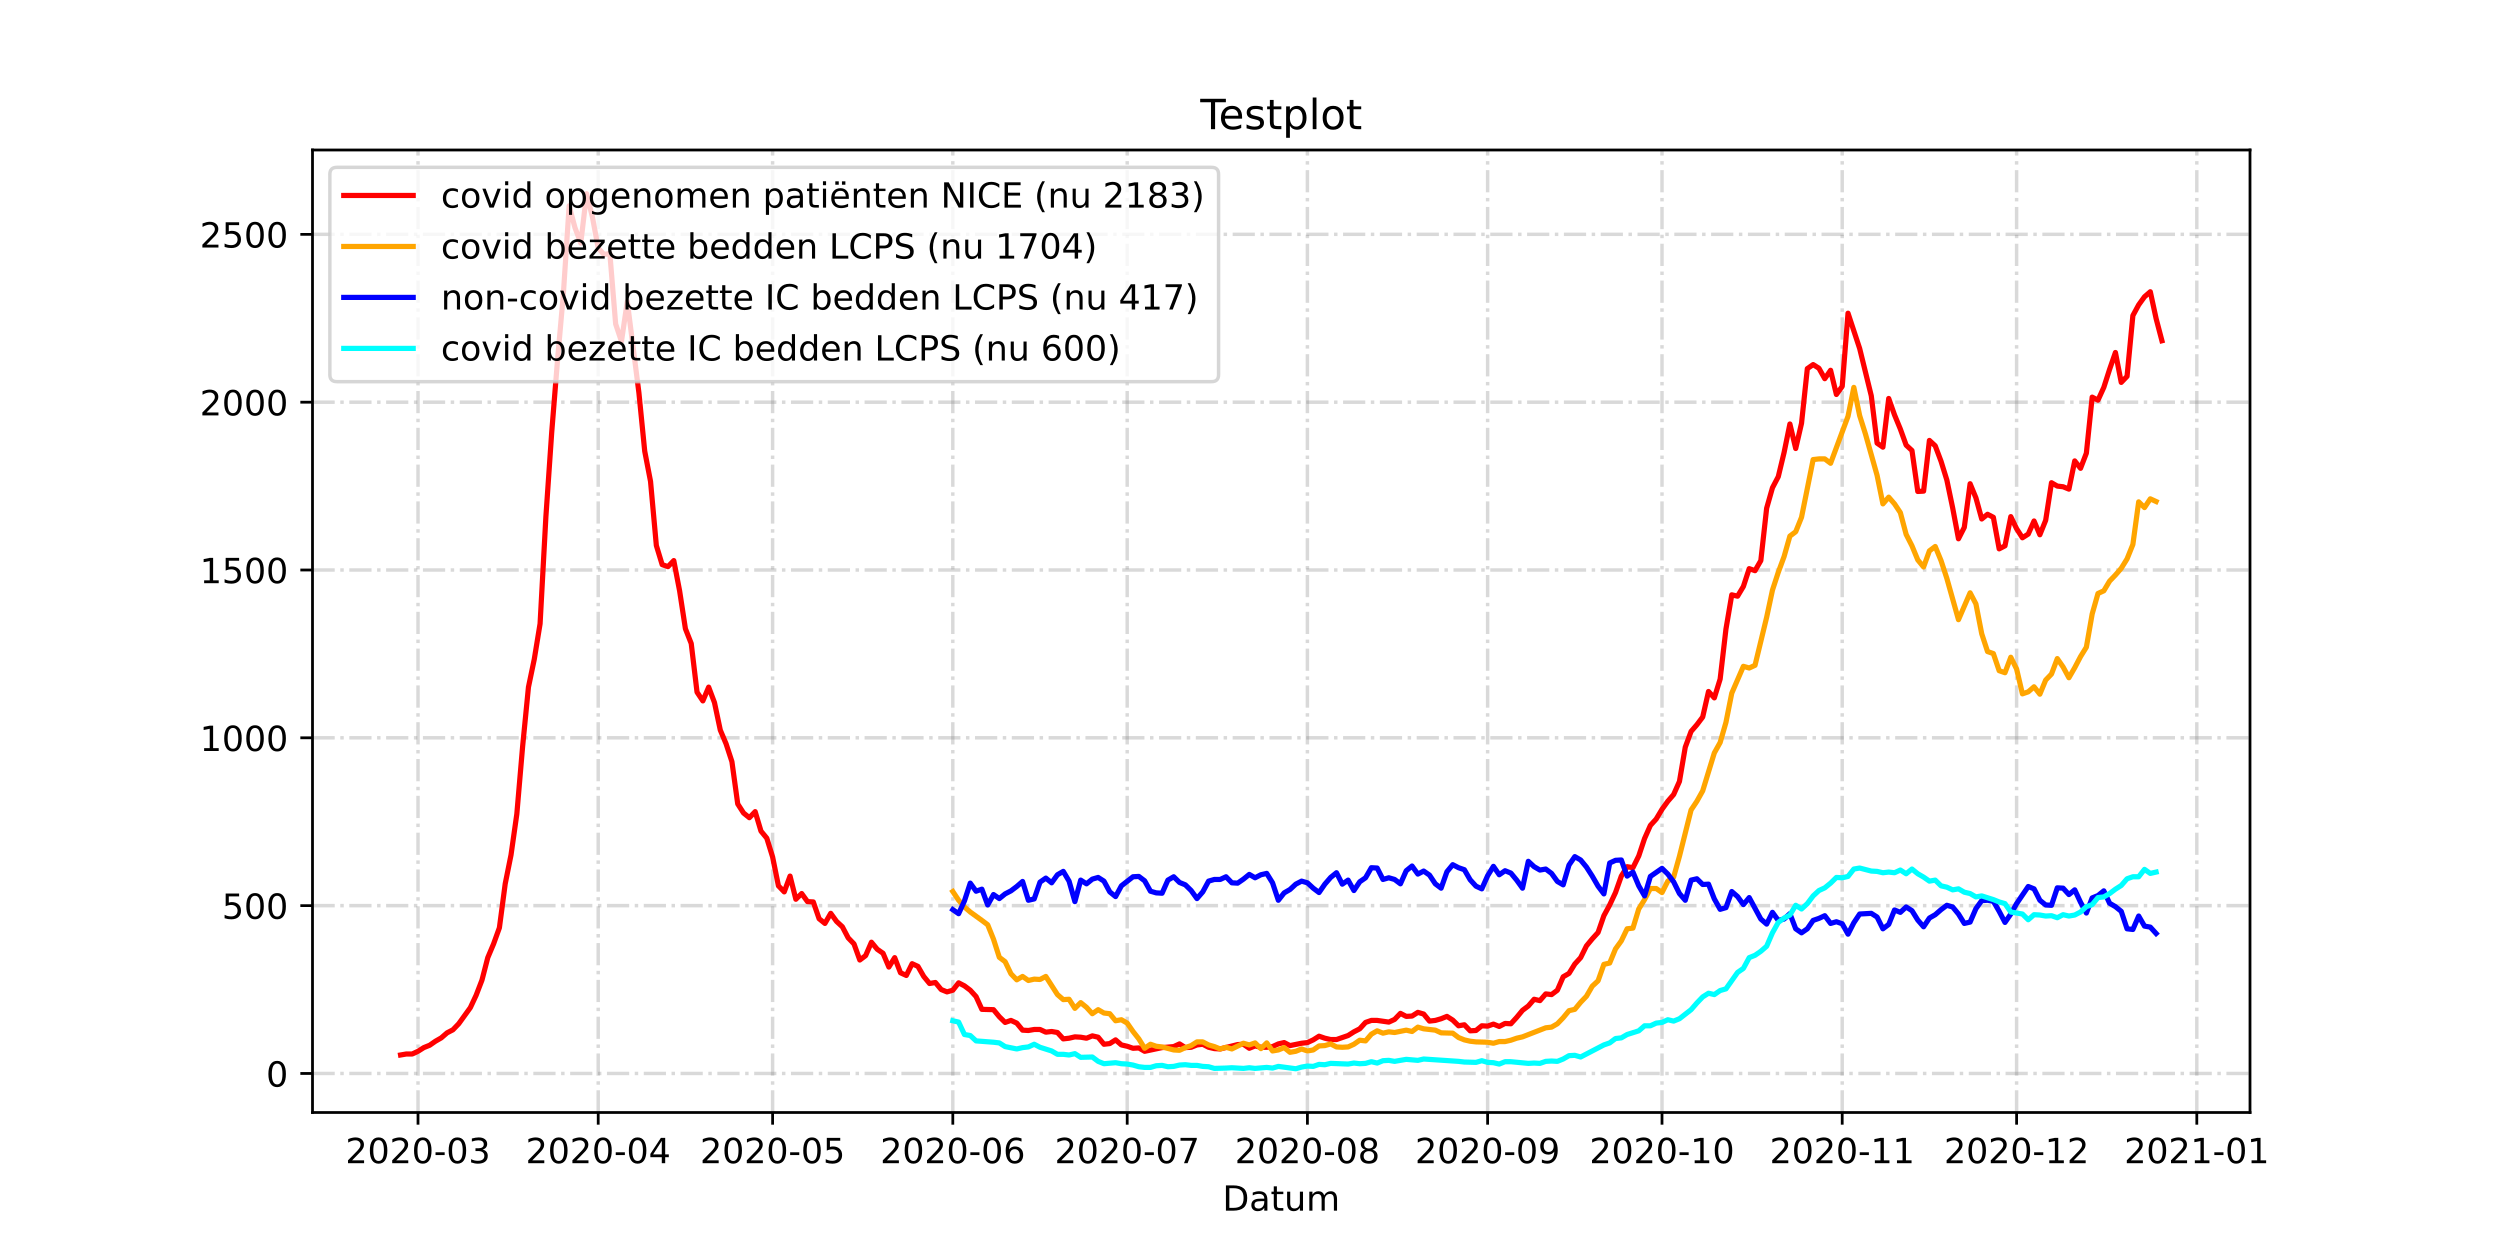 <?xml version="1.0" encoding="utf-8" standalone="no"?>
<!DOCTYPE svg PUBLIC "-//W3C//DTD SVG 1.1//EN"
  "http://www.w3.org/Graphics/SVG/1.1/DTD/svg11.dtd">
<!-- Created with matplotlib (https://matplotlib.org/) -->
<svg height="360pt" version="1.1" viewBox="0 0 720 360" width="720pt" xmlns="http://www.w3.org/2000/svg" xmlns:xlink="http://www.w3.org/1999/xlink">
 <defs>
  <style type="text/css">*{stroke-linecap:butt;stroke-linejoin:round;}</style>
 </defs>
 <g id="figure_1">
  <g id="patch_1">
   <path d="M 0 360 
L 720 360 
L 720 0 
L 0 0 
z
" style="fill:#ffffff;"/>
  </g>
  <g id="axes_1">
   <g id="patch_2">
    <path d="M 90 320.4 
L 648 320.4 
L 648 43.2 
L 90 43.2 
z
" style="fill:#ffffff;"/>
   </g>
   <g id="matplotlib.axis_1">
    <g id="xtick_1">
     <g id="line2d_1">
      <path clip-path="url(#pa0a5c773bd)" d="M 120.386 320.4 
L 120.386 43.2 
" style="fill:none;stroke:#808080;stroke-dasharray:6.4,1.6,1,1.6;stroke-dashoffset:0;stroke-opacity:0.3;"/>
     </g>
     <g id="line2d_2">
      <defs>
       <path d="M 0 0 
L 0 3.5 
" id="m9049f61e51" style="stroke:#000000;stroke-width:0.8;"/>
      </defs>
      <g>
       <use style="stroke:#000000;stroke-width:0.8;" x="120.386" xlink:href="#m9049f61e51" y="320.4"/>
      </g>
     </g>
     <g id="text_1">
      <!-- 2020-03 -->
      <g transform="translate(99.495 334.998)scale(0.1 -0.1)">
       <defs>
        <path d="M 19.188 8.297 
L 53.609 8.297 
L 53.609 0 
L 7.328 0 
L 7.328 8.297 
Q 12.938 14.109 22.625 23.891 
Q 32.328 33.688 34.812 36.531 
Q 39.547 41.844 41.422 45.531 
Q 43.312 49.219 43.312 52.781 
Q 43.312 58.594 39.234 62.25 
Q 35.156 65.922 28.609 65.922 
Q 23.969 65.922 18.812 64.312 
Q 13.672 62.703 7.812 59.422 
L 7.812 69.391 
Q 13.766 71.781 18.938 73 
Q 24.125 74.219 28.422 74.219 
Q 39.75 74.219 46.484 68.547 
Q 53.219 62.891 53.219 53.422 
Q 53.219 48.922 51.531 44.891 
Q 49.859 40.875 45.406 35.406 
Q 44.188 33.984 37.641 27.219 
Q 31.109 20.453 19.188 8.297 
z
" id="DejaVuSans-50"/>
        <path d="M 31.781 66.406 
Q 24.172 66.406 20.328 58.906 
Q 16.5 51.422 16.5 36.375 
Q 16.5 21.391 20.328 13.891 
Q 24.172 6.391 31.781 6.391 
Q 39.453 6.391 43.281 13.891 
Q 47.125 21.391 47.125 36.375 
Q 47.125 51.422 43.281 58.906 
Q 39.453 66.406 31.781 66.406 
z
M 31.781 74.219 
Q 44.047 74.219 50.516 64.516 
Q 56.984 54.828 56.984 36.375 
Q 56.984 17.969 50.516 8.266 
Q 44.047 -1.422 31.781 -1.422 
Q 19.531 -1.422 13.062 8.266 
Q 6.594 17.969 6.594 36.375 
Q 6.594 54.828 13.062 64.516 
Q 19.531 74.219 31.781 74.219 
z
" id="DejaVuSans-48"/>
        <path d="M 4.891 31.391 
L 31.203 31.391 
L 31.203 23.391 
L 4.891 23.391 
z
" id="DejaVuSans-45"/>
        <path d="M 40.578 39.312 
Q 47.656 37.797 51.625 33 
Q 55.609 28.219 55.609 21.188 
Q 55.609 10.406 48.188 4.484 
Q 40.766 -1.422 27.094 -1.422 
Q 22.516 -1.422 17.656 -0.516 
Q 12.797 0.391 7.625 2.203 
L 7.625 11.719 
Q 11.719 9.328 16.594 8.109 
Q 21.484 6.891 26.812 6.891 
Q 36.078 6.891 40.938 10.547 
Q 45.797 14.203 45.797 21.188 
Q 45.797 27.641 41.281 31.266 
Q 36.766 34.906 28.719 34.906 
L 20.219 34.906 
L 20.219 43.016 
L 29.109 43.016 
Q 36.375 43.016 40.234 45.922 
Q 44.094 48.828 44.094 54.297 
Q 44.094 59.906 40.109 62.906 
Q 36.141 65.922 28.719 65.922 
Q 24.656 65.922 20.016 65.031 
Q 15.375 64.156 9.812 62.312 
L 9.812 71.094 
Q 15.438 72.656 20.344 73.438 
Q 25.25 74.219 29.594 74.219 
Q 40.828 74.219 47.359 69.109 
Q 53.906 64.016 53.906 55.328 
Q 53.906 49.266 50.438 45.094 
Q 46.969 40.922 40.578 39.312 
z
" id="DejaVuSans-51"/>
       </defs>
       <use xlink:href="#DejaVuSans-50"/>
       <use x="63.623" xlink:href="#DejaVuSans-48"/>
       <use x="127.246" xlink:href="#DejaVuSans-50"/>
       <use x="190.869" xlink:href="#DejaVuSans-48"/>
       <use x="254.492" xlink:href="#DejaVuSans-45"/>
       <use x="290.576" xlink:href="#DejaVuSans-48"/>
       <use x="354.199" xlink:href="#DejaVuSans-51"/>
      </g>
     </g>
    </g>
    <g id="xtick_2">
     <g id="line2d_3">
      <path clip-path="url(#pa0a5c773bd)" d="M 172.285 320.4 
L 172.285 43.2 
" style="fill:none;stroke:#808080;stroke-dasharray:6.4,1.6,1,1.6;stroke-dashoffset:0;stroke-opacity:0.3;"/>
     </g>
     <g id="line2d_4">
      <g>
       <use style="stroke:#000000;stroke-width:0.8;" x="172.285" xlink:href="#m9049f61e51" y="320.4"/>
      </g>
     </g>
     <g id="text_2">
      <!-- 2020-04 -->
      <g transform="translate(151.394 334.998)scale(0.1 -0.1)">
       <defs>
        <path d="M 37.797 64.312 
L 12.891 25.391 
L 37.797 25.391 
z
M 35.203 72.906 
L 47.609 72.906 
L 47.609 25.391 
L 58.016 25.391 
L 58.016 17.188 
L 47.609 17.188 
L 47.609 0 
L 37.797 0 
L 37.797 17.188 
L 4.891 17.188 
L 4.891 26.703 
z
" id="DejaVuSans-52"/>
       </defs>
       <use xlink:href="#DejaVuSans-50"/>
       <use x="63.623" xlink:href="#DejaVuSans-48"/>
       <use x="127.246" xlink:href="#DejaVuSans-50"/>
       <use x="190.869" xlink:href="#DejaVuSans-48"/>
       <use x="254.492" xlink:href="#DejaVuSans-45"/>
       <use x="290.576" xlink:href="#DejaVuSans-48"/>
       <use x="354.199" xlink:href="#DejaVuSans-52"/>
      </g>
     </g>
    </g>
    <g id="xtick_3">
     <g id="line2d_5">
      <path clip-path="url(#pa0a5c773bd)" d="M 222.51 320.4 
L 222.51 43.2 
" style="fill:none;stroke:#808080;stroke-dasharray:6.4,1.6,1,1.6;stroke-dashoffset:0;stroke-opacity:0.3;"/>
     </g>
     <g id="line2d_6">
      <g>
       <use style="stroke:#000000;stroke-width:0.8;" x="222.51" xlink:href="#m9049f61e51" y="320.4"/>
      </g>
     </g>
     <g id="text_3">
      <!-- 2020-05 -->
      <g transform="translate(201.619 334.998)scale(0.1 -0.1)">
       <defs>
        <path d="M 10.797 72.906 
L 49.516 72.906 
L 49.516 64.594 
L 19.828 64.594 
L 19.828 46.734 
Q 21.969 47.469 24.109 47.828 
Q 26.266 48.188 28.422 48.188 
Q 40.625 48.188 47.75 41.5 
Q 54.891 34.812 54.891 23.391 
Q 54.891 11.625 47.562 5.094 
Q 40.234 -1.422 26.906 -1.422 
Q 22.312 -1.422 17.547 -0.641 
Q 12.797 0.141 7.719 1.703 
L 7.719 11.625 
Q 12.109 9.234 16.797 8.062 
Q 21.484 6.891 26.703 6.891 
Q 35.156 6.891 40.078 11.328 
Q 45.016 15.766 45.016 23.391 
Q 45.016 31 40.078 35.438 
Q 35.156 39.891 26.703 39.891 
Q 22.75 39.891 18.812 39.016 
Q 14.891 38.141 10.797 36.281 
z
" id="DejaVuSans-53"/>
       </defs>
       <use xlink:href="#DejaVuSans-50"/>
       <use x="63.623" xlink:href="#DejaVuSans-48"/>
       <use x="127.246" xlink:href="#DejaVuSans-50"/>
       <use x="190.869" xlink:href="#DejaVuSans-48"/>
       <use x="254.492" xlink:href="#DejaVuSans-45"/>
       <use x="290.576" xlink:href="#DejaVuSans-48"/>
       <use x="354.199" xlink:href="#DejaVuSans-53"/>
      </g>
     </g>
    </g>
    <g id="xtick_4">
     <g id="line2d_7">
      <path clip-path="url(#pa0a5c773bd)" d="M 274.41 320.4 
L 274.41 43.2 
" style="fill:none;stroke:#808080;stroke-dasharray:6.4,1.6,1,1.6;stroke-dashoffset:0;stroke-opacity:0.3;"/>
     </g>
     <g id="line2d_8">
      <g>
       <use style="stroke:#000000;stroke-width:0.8;" x="274.41" xlink:href="#m9049f61e51" y="320.4"/>
      </g>
     </g>
     <g id="text_4">
      <!-- 2020-06 -->
      <g transform="translate(253.518 334.998)scale(0.1 -0.1)">
       <defs>
        <path d="M 33.016 40.375 
Q 26.375 40.375 22.484 35.828 
Q 18.609 31.297 18.609 23.391 
Q 18.609 15.531 22.484 10.953 
Q 26.375 6.391 33.016 6.391 
Q 39.656 6.391 43.531 10.953 
Q 47.406 15.531 47.406 23.391 
Q 47.406 31.297 43.531 35.828 
Q 39.656 40.375 33.016 40.375 
z
M 52.594 71.297 
L 52.594 62.312 
Q 48.875 64.062 45.094 64.984 
Q 41.312 65.922 37.594 65.922 
Q 27.828 65.922 22.672 59.328 
Q 17.531 52.734 16.797 39.406 
Q 19.672 43.656 24.016 45.922 
Q 28.375 48.188 33.594 48.188 
Q 44.578 48.188 50.953 41.516 
Q 57.328 34.859 57.328 23.391 
Q 57.328 12.156 50.688 5.359 
Q 44.047 -1.422 33.016 -1.422 
Q 20.359 -1.422 13.672 8.266 
Q 6.984 17.969 6.984 36.375 
Q 6.984 53.656 15.188 63.938 
Q 23.391 74.219 37.203 74.219 
Q 40.922 74.219 44.703 73.484 
Q 48.484 72.75 52.594 71.297 
z
" id="DejaVuSans-54"/>
       </defs>
       <use xlink:href="#DejaVuSans-50"/>
       <use x="63.623" xlink:href="#DejaVuSans-48"/>
       <use x="127.246" xlink:href="#DejaVuSans-50"/>
       <use x="190.869" xlink:href="#DejaVuSans-48"/>
       <use x="254.492" xlink:href="#DejaVuSans-45"/>
       <use x="290.576" xlink:href="#DejaVuSans-48"/>
       <use x="354.199" xlink:href="#DejaVuSans-54"/>
      </g>
     </g>
    </g>
    <g id="xtick_5">
     <g id="line2d_9">
      <path clip-path="url(#pa0a5c773bd)" d="M 324.635 320.4 
L 324.635 43.2 
" style="fill:none;stroke:#808080;stroke-dasharray:6.4,1.6,1,1.6;stroke-dashoffset:0;stroke-opacity:0.3;"/>
     </g>
     <g id="line2d_10">
      <g>
       <use style="stroke:#000000;stroke-width:0.8;" x="324.635" xlink:href="#m9049f61e51" y="320.4"/>
      </g>
     </g>
     <g id="text_5">
      <!-- 2020-07 -->
      <g transform="translate(303.743 334.998)scale(0.1 -0.1)">
       <defs>
        <path d="M 8.203 72.906 
L 55.078 72.906 
L 55.078 68.703 
L 28.609 0 
L 18.312 0 
L 43.219 64.594 
L 8.203 64.594 
z
" id="DejaVuSans-55"/>
       </defs>
       <use xlink:href="#DejaVuSans-50"/>
       <use x="63.623" xlink:href="#DejaVuSans-48"/>
       <use x="127.246" xlink:href="#DejaVuSans-50"/>
       <use x="190.869" xlink:href="#DejaVuSans-48"/>
       <use x="254.492" xlink:href="#DejaVuSans-45"/>
       <use x="290.576" xlink:href="#DejaVuSans-48"/>
       <use x="354.199" xlink:href="#DejaVuSans-55"/>
      </g>
     </g>
    </g>
    <g id="xtick_6">
     <g id="line2d_11">
      <path clip-path="url(#pa0a5c773bd)" d="M 376.534 320.4 
L 376.534 43.2 
" style="fill:none;stroke:#808080;stroke-dasharray:6.4,1.6,1,1.6;stroke-dashoffset:0;stroke-opacity:0.3;"/>
     </g>
     <g id="line2d_12">
      <g>
       <use style="stroke:#000000;stroke-width:0.8;" x="376.534" xlink:href="#m9049f61e51" y="320.4"/>
      </g>
     </g>
     <g id="text_6">
      <!-- 2020-08 -->
      <g transform="translate(355.642 334.998)scale(0.1 -0.1)">
       <defs>
        <path d="M 31.781 34.625 
Q 24.75 34.625 20.719 30.859 
Q 16.703 27.094 16.703 20.516 
Q 16.703 13.922 20.719 10.156 
Q 24.75 6.391 31.781 6.391 
Q 38.812 6.391 42.859 10.172 
Q 46.922 13.969 46.922 20.516 
Q 46.922 27.094 42.891 30.859 
Q 38.875 34.625 31.781 34.625 
z
M 21.922 38.812 
Q 15.578 40.375 12.031 44.719 
Q 8.5 49.078 8.5 55.328 
Q 8.5 64.062 14.719 69.141 
Q 20.953 74.219 31.781 74.219 
Q 42.672 74.219 48.875 69.141 
Q 55.078 64.062 55.078 55.328 
Q 55.078 49.078 51.531 44.719 
Q 48 40.375 41.703 38.812 
Q 48.828 37.156 52.797 32.312 
Q 56.781 27.484 56.781 20.516 
Q 56.781 9.906 50.312 4.234 
Q 43.844 -1.422 31.781 -1.422 
Q 19.734 -1.422 13.25 4.234 
Q 6.781 9.906 6.781 20.516 
Q 6.781 27.484 10.781 32.312 
Q 14.797 37.156 21.922 38.812 
z
M 18.312 54.391 
Q 18.312 48.734 21.844 45.562 
Q 25.391 42.391 31.781 42.391 
Q 38.141 42.391 41.719 45.562 
Q 45.312 48.734 45.312 54.391 
Q 45.312 60.062 41.719 63.234 
Q 38.141 66.406 31.781 66.406 
Q 25.391 66.406 21.844 63.234 
Q 18.312 60.062 18.312 54.391 
z
" id="DejaVuSans-56"/>
       </defs>
       <use xlink:href="#DejaVuSans-50"/>
       <use x="63.623" xlink:href="#DejaVuSans-48"/>
       <use x="127.246" xlink:href="#DejaVuSans-50"/>
       <use x="190.869" xlink:href="#DejaVuSans-48"/>
       <use x="254.492" xlink:href="#DejaVuSans-45"/>
       <use x="290.576" xlink:href="#DejaVuSans-48"/>
       <use x="354.199" xlink:href="#DejaVuSans-56"/>
      </g>
     </g>
    </g>
    <g id="xtick_7">
     <g id="line2d_13">
      <path clip-path="url(#pa0a5c773bd)" d="M 428.433 320.4 
L 428.433 43.2 
" style="fill:none;stroke:#808080;stroke-dasharray:6.4,1.6,1,1.6;stroke-dashoffset:0;stroke-opacity:0.3;"/>
     </g>
     <g id="line2d_14">
      <g>
       <use style="stroke:#000000;stroke-width:0.8;" x="428.433" xlink:href="#m9049f61e51" y="320.4"/>
      </g>
     </g>
     <g id="text_7">
      <!-- 2020-09 -->
      <g transform="translate(407.542 334.998)scale(0.1 -0.1)">
       <defs>
        <path d="M 10.984 1.516 
L 10.984 10.5 
Q 14.703 8.734 18.5 7.812 
Q 22.312 6.891 25.984 6.891 
Q 35.75 6.891 40.891 13.453 
Q 46.047 20.016 46.781 33.406 
Q 43.953 29.203 39.594 26.953 
Q 35.25 24.703 29.984 24.703 
Q 19.047 24.703 12.672 31.312 
Q 6.297 37.938 6.297 49.422 
Q 6.297 60.641 12.938 67.422 
Q 19.578 74.219 30.609 74.219 
Q 43.266 74.219 49.922 64.516 
Q 56.594 54.828 56.594 36.375 
Q 56.594 19.141 48.406 8.859 
Q 40.234 -1.422 26.422 -1.422 
Q 22.703 -1.422 18.891 -0.688 
Q 15.094 0.047 10.984 1.516 
z
M 30.609 32.422 
Q 37.25 32.422 41.125 36.953 
Q 45.016 41.5 45.016 49.422 
Q 45.016 57.281 41.125 61.844 
Q 37.25 66.406 30.609 66.406 
Q 23.969 66.406 20.094 61.844 
Q 16.219 57.281 16.219 49.422 
Q 16.219 41.5 20.094 36.953 
Q 23.969 32.422 30.609 32.422 
z
" id="DejaVuSans-57"/>
       </defs>
       <use xlink:href="#DejaVuSans-50"/>
       <use x="63.623" xlink:href="#DejaVuSans-48"/>
       <use x="127.246" xlink:href="#DejaVuSans-50"/>
       <use x="190.869" xlink:href="#DejaVuSans-48"/>
       <use x="254.492" xlink:href="#DejaVuSans-45"/>
       <use x="290.576" xlink:href="#DejaVuSans-48"/>
       <use x="354.199" xlink:href="#DejaVuSans-57"/>
      </g>
     </g>
    </g>
    <g id="xtick_8">
     <g id="line2d_15">
      <path clip-path="url(#pa0a5c773bd)" d="M 478.658 320.4 
L 478.658 43.2 
" style="fill:none;stroke:#808080;stroke-dasharray:6.4,1.6,1,1.6;stroke-dashoffset:0;stroke-opacity:0.3;"/>
     </g>
     <g id="line2d_16">
      <g>
       <use style="stroke:#000000;stroke-width:0.8;" x="478.658" xlink:href="#m9049f61e51" y="320.4"/>
      </g>
     </g>
     <g id="text_8">
      <!-- 2020-10 -->
      <g transform="translate(457.767 334.998)scale(0.1 -0.1)">
       <defs>
        <path d="M 12.406 8.297 
L 28.516 8.297 
L 28.516 63.922 
L 10.984 60.406 
L 10.984 69.391 
L 28.422 72.906 
L 38.281 72.906 
L 38.281 8.297 
L 54.391 8.297 
L 54.391 0 
L 12.406 0 
z
" id="DejaVuSans-49"/>
       </defs>
       <use xlink:href="#DejaVuSans-50"/>
       <use x="63.623" xlink:href="#DejaVuSans-48"/>
       <use x="127.246" xlink:href="#DejaVuSans-50"/>
       <use x="190.869" xlink:href="#DejaVuSans-48"/>
       <use x="254.492" xlink:href="#DejaVuSans-45"/>
       <use x="290.576" xlink:href="#DejaVuSans-49"/>
       <use x="354.199" xlink:href="#DejaVuSans-48"/>
      </g>
     </g>
    </g>
    <g id="xtick_9">
     <g id="line2d_17">
      <path clip-path="url(#pa0a5c773bd)" d="M 530.557 320.4 
L 530.557 43.2 
" style="fill:none;stroke:#808080;stroke-dasharray:6.4,1.6,1,1.6;stroke-dashoffset:0;stroke-opacity:0.3;"/>
     </g>
     <g id="line2d_18">
      <g>
       <use style="stroke:#000000;stroke-width:0.8;" x="530.557" xlink:href="#m9049f61e51" y="320.4"/>
      </g>
     </g>
     <g id="text_9">
      <!-- 2020-11 -->
      <g transform="translate(509.666 334.998)scale(0.1 -0.1)">
       <use xlink:href="#DejaVuSans-50"/>
       <use x="63.623" xlink:href="#DejaVuSans-48"/>
       <use x="127.246" xlink:href="#DejaVuSans-50"/>
       <use x="190.869" xlink:href="#DejaVuSans-48"/>
       <use x="254.492" xlink:href="#DejaVuSans-45"/>
       <use x="290.576" xlink:href="#DejaVuSans-49"/>
       <use x="354.199" xlink:href="#DejaVuSans-49"/>
      </g>
     </g>
    </g>
    <g id="xtick_10">
     <g id="line2d_19">
      <path clip-path="url(#pa0a5c773bd)" d="M 580.782 320.4 
L 580.782 43.2 
" style="fill:none;stroke:#808080;stroke-dasharray:6.4,1.6,1,1.6;stroke-dashoffset:0;stroke-opacity:0.3;"/>
     </g>
     <g id="line2d_20">
      <g>
       <use style="stroke:#000000;stroke-width:0.8;" x="580.782" xlink:href="#m9049f61e51" y="320.4"/>
      </g>
     </g>
     <g id="text_10">
      <!-- 2020-12 -->
      <g transform="translate(559.891 334.998)scale(0.1 -0.1)">
       <use xlink:href="#DejaVuSans-50"/>
       <use x="63.623" xlink:href="#DejaVuSans-48"/>
       <use x="127.246" xlink:href="#DejaVuSans-50"/>
       <use x="190.869" xlink:href="#DejaVuSans-48"/>
       <use x="254.492" xlink:href="#DejaVuSans-45"/>
       <use x="290.576" xlink:href="#DejaVuSans-49"/>
       <use x="354.199" xlink:href="#DejaVuSans-50"/>
      </g>
     </g>
    </g>
    <g id="xtick_11">
     <g id="line2d_21">
      <path clip-path="url(#pa0a5c773bd)" d="M 632.681 320.4 
L 632.681 43.2 
" style="fill:none;stroke:#808080;stroke-dasharray:6.4,1.6,1,1.6;stroke-dashoffset:0;stroke-opacity:0.3;"/>
     </g>
     <g id="line2d_22">
      <g>
       <use style="stroke:#000000;stroke-width:0.8;" x="632.681" xlink:href="#m9049f61e51" y="320.4"/>
      </g>
     </g>
     <g id="text_11">
      <!-- 2021-01 -->
      <g transform="translate(611.79 334.998)scale(0.1 -0.1)">
       <use xlink:href="#DejaVuSans-50"/>
       <use x="63.623" xlink:href="#DejaVuSans-48"/>
       <use x="127.246" xlink:href="#DejaVuSans-50"/>
       <use x="190.869" xlink:href="#DejaVuSans-49"/>
       <use x="254.492" xlink:href="#DejaVuSans-45"/>
       <use x="290.576" xlink:href="#DejaVuSans-48"/>
       <use x="354.199" xlink:href="#DejaVuSans-49"/>
      </g>
     </g>
    </g>
    <g id="text_12">
     <!-- Datum -->
     <g transform="translate(352.087 348.677)scale(0.1 -0.1)">
      <defs>
       <path d="M 19.672 64.797 
L 19.672 8.109 
L 31.594 8.109 
Q 46.688 8.109 53.688 14.938 
Q 60.688 21.781 60.688 36.531 
Q 60.688 51.172 53.688 57.984 
Q 46.688 64.797 31.594 64.797 
z
M 9.812 72.906 
L 30.078 72.906 
Q 51.266 72.906 61.172 64.094 
Q 71.094 55.281 71.094 36.531 
Q 71.094 17.672 61.125 8.828 
Q 51.172 0 30.078 0 
L 9.812 0 
z
" id="DejaVuSans-68"/>
       <path d="M 34.281 27.484 
Q 23.391 27.484 19.188 25 
Q 14.984 22.516 14.984 16.5 
Q 14.984 11.719 18.141 8.906 
Q 21.297 6.109 26.703 6.109 
Q 34.188 6.109 38.703 11.406 
Q 43.219 16.703 43.219 25.484 
L 43.219 27.484 
z
M 52.203 31.203 
L 52.203 0 
L 43.219 0 
L 43.219 8.297 
Q 40.141 3.328 35.547 0.953 
Q 30.953 -1.422 24.312 -1.422 
Q 15.922 -1.422 10.953 3.297 
Q 6 8.016 6 15.922 
Q 6 25.141 12.172 29.828 
Q 18.359 34.516 30.609 34.516 
L 43.219 34.516 
L 43.219 35.406 
Q 43.219 41.609 39.141 45 
Q 35.062 48.391 27.688 48.391 
Q 23 48.391 18.547 47.266 
Q 14.109 46.141 10.016 43.891 
L 10.016 52.203 
Q 14.938 54.109 19.578 55.047 
Q 24.219 56 28.609 56 
Q 40.484 56 46.344 49.844 
Q 52.203 43.703 52.203 31.203 
z
" id="DejaVuSans-97"/>
       <path d="M 18.312 70.219 
L 18.312 54.688 
L 36.812 54.688 
L 36.812 47.703 
L 18.312 47.703 
L 18.312 18.016 
Q 18.312 11.328 20.141 9.422 
Q 21.969 7.516 27.594 7.516 
L 36.812 7.516 
L 36.812 0 
L 27.594 0 
Q 17.188 0 13.234 3.875 
Q 9.281 7.766 9.281 18.016 
L 9.281 47.703 
L 2.688 47.703 
L 2.688 54.688 
L 9.281 54.688 
L 9.281 70.219 
z
" id="DejaVuSans-116"/>
       <path d="M 8.5 21.578 
L 8.5 54.688 
L 17.484 54.688 
L 17.484 21.922 
Q 17.484 14.156 20.5 10.266 
Q 23.531 6.391 29.594 6.391 
Q 36.859 6.391 41.078 11.031 
Q 45.312 15.672 45.312 23.688 
L 45.312 54.688 
L 54.297 54.688 
L 54.297 0 
L 45.312 0 
L 45.312 8.406 
Q 42.047 3.422 37.719 1 
Q 33.406 -1.422 27.688 -1.422 
Q 18.266 -1.422 13.375 4.438 
Q 8.5 10.297 8.5 21.578 
z
M 31.109 56 
z
" id="DejaVuSans-117"/>
       <path d="M 52 44.188 
Q 55.375 50.25 60.062 53.125 
Q 64.75 56 71.094 56 
Q 79.641 56 84.281 50.016 
Q 88.922 44.047 88.922 33.016 
L 88.922 0 
L 79.891 0 
L 79.891 32.719 
Q 79.891 40.578 77.094 44.375 
Q 74.312 48.188 68.609 48.188 
Q 61.625 48.188 57.562 43.547 
Q 53.516 38.922 53.516 30.906 
L 53.516 0 
L 44.484 0 
L 44.484 32.719 
Q 44.484 40.625 41.703 44.406 
Q 38.922 48.188 33.109 48.188 
Q 26.219 48.188 22.156 43.531 
Q 18.109 38.875 18.109 30.906 
L 18.109 0 
L 9.078 0 
L 9.078 54.688 
L 18.109 54.688 
L 18.109 46.188 
Q 21.188 51.219 25.484 53.609 
Q 29.781 56 35.688 56 
Q 41.656 56 45.828 52.969 
Q 50 49.953 52 44.188 
z
" id="DejaVuSans-109"/>
      </defs>
      <use xlink:href="#DejaVuSans-68"/>
      <use x="77.002" xlink:href="#DejaVuSans-97"/>
      <use x="138.281" xlink:href="#DejaVuSans-116"/>
      <use x="177.49" xlink:href="#DejaVuSans-117"/>
      <use x="240.869" xlink:href="#DejaVuSans-109"/>
     </g>
    </g>
   </g>
   <g id="matplotlib.axis_2">
    <g id="ytick_1">
     <g id="line2d_23">
      <path clip-path="url(#pa0a5c773bd)" d="M 90 309.153 
L 648 309.153 
" style="fill:none;stroke:#808080;stroke-dasharray:6.4,1.6,1,1.6;stroke-dashoffset:0;stroke-opacity:0.3;"/>
     </g>
     <g id="line2d_24">
      <defs>
       <path d="M 0 0 
L -3.5 0 
" id="m006181e4a2" style="stroke:#000000;stroke-width:0.8;"/>
      </defs>
      <g>
       <use style="stroke:#000000;stroke-width:0.8;" x="90" xlink:href="#m006181e4a2" y="309.153"/>
      </g>
     </g>
     <g id="text_13">
      <!-- 0 -->
      <g transform="translate(76.638 312.952)scale(0.1 -0.1)">
       <use xlink:href="#DejaVuSans-48"/>
      </g>
     </g>
    </g>
    <g id="ytick_2">
     <g id="line2d_25">
      <path clip-path="url(#pa0a5c773bd)" d="M 90 260.822 
L 648 260.822 
" style="fill:none;stroke:#808080;stroke-dasharray:6.4,1.6,1,1.6;stroke-dashoffset:0;stroke-opacity:0.3;"/>
     </g>
     <g id="line2d_26">
      <g>
       <use style="stroke:#000000;stroke-width:0.8;" x="90" xlink:href="#m006181e4a2" y="260.822"/>
      </g>
     </g>
     <g id="text_14">
      <!-- 500 -->
      <g transform="translate(63.913 264.621)scale(0.1 -0.1)">
       <use xlink:href="#DejaVuSans-53"/>
       <use x="63.623" xlink:href="#DejaVuSans-48"/>
       <use x="127.246" xlink:href="#DejaVuSans-48"/>
      </g>
     </g>
    </g>
    <g id="ytick_3">
     <g id="line2d_27">
      <path clip-path="url(#pa0a5c773bd)" d="M 90 212.49 
L 648 212.49 
" style="fill:none;stroke:#808080;stroke-dasharray:6.4,1.6,1,1.6;stroke-dashoffset:0;stroke-opacity:0.3;"/>
     </g>
     <g id="line2d_28">
      <g>
       <use style="stroke:#000000;stroke-width:0.8;" x="90" xlink:href="#m006181e4a2" y="212.49"/>
      </g>
     </g>
     <g id="text_15">
      <!-- 1000 -->
      <g transform="translate(57.55 216.29)scale(0.1 -0.1)">
       <use xlink:href="#DejaVuSans-49"/>
       <use x="63.623" xlink:href="#DejaVuSans-48"/>
       <use x="127.246" xlink:href="#DejaVuSans-48"/>
       <use x="190.869" xlink:href="#DejaVuSans-48"/>
      </g>
     </g>
    </g>
    <g id="ytick_4">
     <g id="line2d_29">
      <path clip-path="url(#pa0a5c773bd)" d="M 90 164.159 
L 648 164.159 
" style="fill:none;stroke:#808080;stroke-dasharray:6.4,1.6,1,1.6;stroke-dashoffset:0;stroke-opacity:0.3;"/>
     </g>
     <g id="line2d_30">
      <g>
       <use style="stroke:#000000;stroke-width:0.8;" x="90" xlink:href="#m006181e4a2" y="164.159"/>
      </g>
     </g>
     <g id="text_16">
      <!-- 1500 -->
      <g transform="translate(57.55 167.958)scale(0.1 -0.1)">
       <use xlink:href="#DejaVuSans-49"/>
       <use x="63.623" xlink:href="#DejaVuSans-53"/>
       <use x="127.246" xlink:href="#DejaVuSans-48"/>
       <use x="190.869" xlink:href="#DejaVuSans-48"/>
      </g>
     </g>
    </g>
    <g id="ytick_5">
     <g id="line2d_31">
      <path clip-path="url(#pa0a5c773bd)" d="M 90 115.828 
L 648 115.828 
" style="fill:none;stroke:#808080;stroke-dasharray:6.4,1.6,1,1.6;stroke-dashoffset:0;stroke-opacity:0.3;"/>
     </g>
     <g id="line2d_32">
      <g>
       <use style="stroke:#000000;stroke-width:0.8;" x="90" xlink:href="#m006181e4a2" y="115.828"/>
      </g>
     </g>
     <g id="text_17">
      <!-- 2000 -->
      <g transform="translate(57.55 119.627)scale(0.1 -0.1)">
       <use xlink:href="#DejaVuSans-50"/>
       <use x="63.623" xlink:href="#DejaVuSans-48"/>
       <use x="127.246" xlink:href="#DejaVuSans-48"/>
       <use x="190.869" xlink:href="#DejaVuSans-48"/>
      </g>
     </g>
    </g>
    <g id="ytick_6">
     <g id="line2d_33">
      <path clip-path="url(#pa0a5c773bd)" d="M 90 67.496 
L 648 67.496 
" style="fill:none;stroke:#808080;stroke-dasharray:6.4,1.6,1,1.6;stroke-dashoffset:0;stroke-opacity:0.3;"/>
     </g>
     <g id="line2d_34">
      <g>
       <use style="stroke:#000000;stroke-width:0.8;" x="90" xlink:href="#m006181e4a2" y="67.496"/>
      </g>
     </g>
     <g id="text_18">
      <!-- 2500 -->
      <g transform="translate(57.55 71.295)scale(0.1 -0.1)">
       <use xlink:href="#DejaVuSans-50"/>
       <use x="63.623" xlink:href="#DejaVuSans-53"/>
       <use x="127.246" xlink:href="#DejaVuSans-48"/>
       <use x="190.869" xlink:href="#DejaVuSans-48"/>
      </g>
     </g>
    </g>
   </g>
   <g id="line2d_35">
    <path clip-path="url(#pa0a5c773bd)" d="M 115.364 303.837 
L 117.038 303.547 
L 118.712 303.547 
L 120.386 302.774 
L 122.06 301.71 
L 123.734 301.034 
L 125.409 299.874 
L 127.083 298.907 
L 128.757 297.457 
L 130.431 296.587 
L 132.105 294.847 
L 135.454 290.207 
L 137.128 286.631 
L 138.802 282.281 
L 140.476 275.805 
L 142.15 271.841 
L 143.824 267.202 
L 145.499 254.539 
L 147.173 246.226 
L 148.847 234.433 
L 150.521 214.907 
L 152.195 197.894 
L 153.869 189.871 
L 155.544 179.625 
L 157.218 148.79 
L 158.892 124.527 
L 160.566 103.745 
L 162.24 84.799 
L 163.914 59.28 
L 165.589 65.563 
L 167.263 70.009 
L 168.937 55.8 
L 170.611 62.47 
L 172.285 71.459 
L 173.959 73.296 
L 175.634 73.006 
L 177.308 93.305 
L 178.982 98.332 
L 180.656 86.829 
L 184.005 113.121 
L 185.679 129.94 
L 187.353 138.64 
L 189.027 157.103 
L 190.701 162.612 
L 192.375 163.192 
L 194.05 161.452 
L 195.724 170.152 
L 197.398 181.075 
L 199.072 185.328 
L 200.746 199.344 
L 202.42 201.858 
L 204.095 197.894 
L 205.769 202.341 
L 207.443 210.267 
L 209.117 214.23 
L 210.791 219.354 
L 212.465 231.533 
L 214.14 234.143 
L 215.814 235.496 
L 217.488 233.756 
L 219.162 239.363 
L 220.836 241.393 
L 222.51 246.806 
L 224.185 255.119 
L 225.859 256.859 
L 227.533 252.316 
L 229.207 258.985 
L 230.881 257.342 
L 232.555 259.662 
L 234.23 259.759 
L 235.904 264.592 
L 237.578 265.945 
L 239.252 263.045 
L 240.926 265.365 
L 242.6 266.912 
L 244.275 270.101 
L 245.949 271.841 
L 247.623 276.481 
L 249.297 275.225 
L 250.971 271.358 
L 252.645 273.388 
L 254.32 274.548 
L 255.994 278.511 
L 257.668 275.805 
L 259.342 280.154 
L 261.016 280.928 
L 262.69 277.545 
L 264.365 278.318 
L 266.039 281.218 
L 267.713 283.248 
L 269.387 282.958 
L 271.061 284.988 
L 272.735 285.664 
L 274.41 285.181 
L 276.084 283.054 
L 277.758 283.924 
L 279.432 285.181 
L 281.106 287.017 
L 282.78 290.691 
L 286.129 290.787 
L 287.803 292.817 
L 289.477 294.461 
L 291.151 293.881 
L 292.825 294.654 
L 294.5 296.684 
L 296.174 296.78 
L 297.848 296.49 
L 299.522 296.49 
L 301.196 297.264 
L 302.87 297.07 
L 304.545 297.36 
L 306.219 299.197 
L 307.893 299.004 
L 309.567 298.617 
L 311.241 298.714 
L 312.915 299.004 
L 314.59 298.327 
L 316.264 298.714 
L 317.938 300.744 
L 319.612 300.55 
L 321.286 299.487 
L 322.96 300.937 
L 324.635 301.324 
L 326.309 301.904 
L 327.983 301.807 
L 329.657 302.774 
L 334.68 301.71 
L 338.028 301.42 
L 339.702 300.647 
L 341.376 301.71 
L 343.05 301.614 
L 344.725 300.937 
L 346.399 300.744 
L 348.073 301.614 
L 349.747 302 
L 351.421 302.097 
L 356.444 300.84 
L 358.118 300.744 
L 359.792 301.904 
L 361.466 301.227 
L 363.14 301.614 
L 364.815 301.614 
L 366.489 301.42 
L 368.163 300.647 
L 369.837 300.26 
L 371.511 301.13 
L 374.86 300.454 
L 376.534 300.26 
L 378.208 299.487 
L 379.882 298.424 
L 381.556 299.004 
L 383.23 299.39 
L 384.905 299.39 
L 388.253 298.23 
L 389.927 297.167 
L 391.601 296.297 
L 393.275 294.461 
L 394.95 293.881 
L 396.624 293.881 
L 399.972 294.364 
L 401.646 293.591 
L 403.32 291.851 
L 404.995 292.721 
L 406.669 292.624 
L 408.343 291.561 
L 410.017 292.044 
L 411.691 294.074 
L 413.365 293.881 
L 415.04 293.397 
L 416.714 292.721 
L 418.388 293.784 
L 420.062 295.427 
L 421.736 295.137 
L 423.41 296.877 
L 425.085 296.78 
L 426.759 295.427 
L 428.433 295.524 
L 430.107 294.944 
L 431.781 295.62 
L 433.455 294.751 
L 435.13 294.847 
L 436.804 293.011 
L 438.478 290.981 
L 440.152 289.724 
L 441.826 287.791 
L 443.5 288.177 
L 445.175 286.244 
L 446.849 286.438 
L 448.523 285.181 
L 450.197 281.314 
L 451.871 280.348 
L 453.545 277.641 
L 455.22 275.805 
L 456.894 272.421 
L 458.568 270.391 
L 460.242 268.555 
L 461.916 263.722 
L 463.59 260.629 
L 465.265 257.052 
L 466.939 252.316 
L 468.613 249.609 
L 470.287 249.899 
L 471.961 246.516 
L 473.635 241.489 
L 475.31 237.719 
L 476.984 235.883 
L 478.658 233.08 
L 480.332 230.76 
L 482.006 228.826 
L 483.68 225.057 
L 485.355 215.197 
L 487.029 210.654 
L 488.703 208.721 
L 490.377 206.497 
L 492.051 199.151 
L 493.725 200.988 
L 495.4 195.574 
L 497.074 181.172 
L 498.748 171.312 
L 500.422 171.699 
L 502.096 168.896 
L 503.77 163.772 
L 505.445 164.352 
L 507.119 161.452 
L 508.793 146.373 
L 510.467 140.477 
L 512.141 137.287 
L 513.815 130.327 
L 515.49 122.111 
L 517.164 129.167 
L 518.838 121.917 
L 520.512 106.161 
L 522.186 105.001 
L 523.86 106.065 
L 525.535 109.061 
L 527.209 106.645 
L 528.883 113.604 
L 530.557 111.284 
L 532.231 90.212 
L 535.58 100.362 
L 538.928 113.991 
L 540.602 127.62 
L 542.276 128.78 
L 543.95 114.764 
L 545.625 119.501 
L 547.299 123.561 
L 548.973 128.2 
L 550.647 129.747 
L 552.321 141.54 
L 553.995 141.443 
L 555.67 126.847 
L 557.344 128.394 
L 559.018 132.84 
L 560.692 138.253 
L 562.366 146.276 
L 564.041 155.169 
L 565.715 151.883 
L 567.389 139.317 
L 569.063 143.377 
L 570.737 149.466 
L 572.411 148.113 
L 574.086 148.983 
L 575.76 158.069 
L 577.434 157.199 
L 579.108 148.79 
L 580.782 152.27 
L 582.456 154.879 
L 584.131 153.816 
L 585.805 150.046 
L 587.479 154.009 
L 589.153 149.853 
L 590.827 139.027 
L 592.501 139.993 
L 594.176 140.187 
L 595.85 140.863 
L 597.524 132.744 
L 599.198 134.87 
L 600.872 130.52 
L 602.546 114.378 
L 604.221 115.248 
L 605.895 111.574 
L 607.569 106.355 
L 609.243 101.522 
L 610.917 110.125 
L 612.591 108.385 
L 614.266 90.889 
L 615.94 87.795 
L 617.614 85.475 
L 619.288 84.026 
L 620.962 91.759 
L 622.636 98.138 
L 622.636 98.138 
" style="fill:none;stroke:#ff0000;stroke-linecap:square;stroke-width:1.5;"/>
   </g>
   <g id="line2d_36">
    <path clip-path="url(#pa0a5c773bd)" d="M 274.41 256.762 
L 276.084 259.275 
L 277.758 261.209 
L 279.432 262.658 
L 282.78 265.075 
L 284.455 266.332 
L 286.129 270.488 
L 287.803 275.708 
L 289.477 276.965 
L 291.151 280.444 
L 292.825 282.184 
L 294.5 281.218 
L 296.174 282.378 
L 297.848 281.991 
L 299.522 282.088 
L 301.196 281.218 
L 304.545 286.438 
L 306.219 287.887 
L 307.893 287.791 
L 309.567 290.401 
L 311.241 288.757 
L 312.915 290.111 
L 314.59 291.947 
L 316.264 290.787 
L 317.938 291.754 
L 319.612 291.947 
L 321.286 293.977 
L 322.96 293.687 
L 324.635 294.654 
L 326.309 297.07 
L 327.983 299.197 
L 329.657 301.904 
L 331.331 300.744 
L 333.005 301.324 
L 334.68 301.517 
L 338.028 302.387 
L 339.702 302.484 
L 341.376 301.71 
L 343.05 301.13 
L 344.725 300.067 
L 346.399 300.067 
L 348.073 300.937 
L 349.747 301.42 
L 351.421 302.097 
L 353.095 301.614 
L 354.77 302.097 
L 358.118 300.454 
L 359.792 300.937 
L 361.466 300.357 
L 363.14 302 
L 364.815 300.357 
L 366.489 302.677 
L 368.163 302.387 
L 369.837 301.71 
L 371.511 303.064 
L 373.185 302.774 
L 374.86 302.097 
L 376.534 302.677 
L 378.208 302.387 
L 379.882 301.227 
L 381.556 301.13 
L 383.23 300.647 
L 384.905 301.517 
L 386.579 301.614 
L 388.253 301.517 
L 389.927 300.744 
L 391.601 299.584 
L 393.275 299.777 
L 394.95 297.844 
L 396.624 296.877 
L 398.298 297.554 
L 399.972 297.167 
L 401.646 297.36 
L 404.995 296.684 
L 406.669 297.07 
L 408.343 295.814 
L 410.017 296.297 
L 413.365 296.684 
L 415.04 297.457 
L 418.388 297.554 
L 420.062 298.81 
L 421.736 299.487 
L 423.41 299.874 
L 425.085 300.067 
L 428.433 300.164 
L 430.107 300.454 
L 431.781 299.97 
L 433.455 299.97 
L 435.13 299.584 
L 436.804 299.004 
L 438.478 298.617 
L 445.175 296.007 
L 446.849 295.814 
L 448.523 294.847 
L 450.197 293.107 
L 451.871 291.077 
L 453.545 290.691 
L 455.22 288.661 
L 456.894 286.921 
L 458.568 284.021 
L 460.242 282.474 
L 461.916 277.738 
L 463.59 277.351 
L 465.265 273.291 
L 466.939 270.971 
L 468.613 267.492 
L 470.287 267.298 
L 471.961 261.788 
L 473.635 259.082 
L 475.31 255.892 
L 476.984 255.892 
L 478.658 257.052 
L 480.332 253.765 
L 482.006 252.606 
L 483.68 246.612 
L 487.029 233.273 
L 488.703 230.76 
L 490.377 227.763 
L 493.725 216.84 
L 495.4 213.844 
L 497.074 208.044 
L 498.748 199.634 
L 502.096 191.901 
L 503.77 192.385 
L 505.445 191.611 
L 508.793 177.788 
L 510.467 169.959 
L 512.141 164.836 
L 513.815 160.293 
L 515.49 154.396 
L 517.164 153.139 
L 518.838 148.983 
L 522.186 132.357 
L 523.86 132.164 
L 525.535 132.164 
L 527.209 133.42 
L 532.231 119.887 
L 533.905 111.574 
L 535.58 119.694 
L 537.254 125.011 
L 540.602 136.9 
L 542.276 145.116 
L 543.95 143.183 
L 545.625 145.116 
L 547.299 147.63 
L 548.973 153.913 
L 550.647 157.199 
L 552.321 161.259 
L 553.995 163.289 
L 555.67 158.649 
L 557.344 157.393 
L 559.018 161.452 
L 560.692 166.576 
L 564.041 178.465 
L 567.389 170.732 
L 569.063 173.922 
L 570.737 182.525 
L 572.411 187.648 
L 574.086 188.228 
L 575.76 193.158 
L 577.434 193.738 
L 579.108 189.291 
L 580.782 192.675 
L 582.456 199.828 
L 584.131 199.248 
L 585.805 197.798 
L 587.479 199.924 
L 589.153 195.864 
L 590.827 194.125 
L 592.501 189.678 
L 594.176 192.095 
L 595.85 195.188 
L 597.524 192.288 
L 599.198 189.098 
L 600.872 186.391 
L 602.546 176.822 
L 604.221 170.925 
L 605.895 170.152 
L 607.569 167.349 
L 609.243 165.609 
L 610.917 163.676 
L 612.591 160.969 
L 614.266 156.813 
L 615.94 144.536 
L 617.614 146.18 
L 619.288 143.667 
L 620.962 144.44 
L 620.962 144.44 
" style="fill:none;stroke:#ffa500;stroke-linecap:square;stroke-width:1.5;"/>
   </g>
   <g id="line2d_37">
    <path clip-path="url(#pa0a5c773bd)" d="M 274.41 261.982 
L 276.084 263.142 
L 277.758 259.469 
L 279.432 254.345 
L 281.106 256.665 
L 282.78 256.085 
L 284.455 260.629 
L 286.129 257.632 
L 287.803 258.792 
L 289.477 257.439 
L 291.151 256.569 
L 292.825 255.312 
L 294.5 253.862 
L 296.174 259.275 
L 297.848 258.889 
L 299.522 254.055 
L 301.196 252.896 
L 302.87 254.249 
L 304.545 251.929 
L 306.219 250.962 
L 307.893 253.765 
L 309.567 259.662 
L 311.241 253.475 
L 312.915 254.539 
L 314.59 253.186 
L 316.264 252.702 
L 317.938 253.765 
L 319.612 256.859 
L 321.286 258.212 
L 322.96 255.119 
L 326.309 252.509 
L 327.983 252.412 
L 329.657 253.669 
L 331.331 256.665 
L 333.005 257.149 
L 334.68 257.245 
L 336.354 253.475 
L 338.028 252.509 
L 339.702 254.152 
L 341.376 254.829 
L 343.05 256.472 
L 344.725 258.792 
L 346.399 256.859 
L 348.073 253.765 
L 349.747 253.282 
L 351.421 253.282 
L 353.095 252.509 
L 354.77 254.249 
L 356.444 254.345 
L 358.118 253.186 
L 359.792 251.832 
L 361.466 252.799 
L 363.14 251.929 
L 364.815 251.542 
L 366.489 254.249 
L 368.163 259.275 
L 369.837 257.149 
L 371.511 256.182 
L 373.185 254.635 
L 374.86 253.765 
L 376.534 254.249 
L 378.208 255.795 
L 379.882 257.052 
L 381.556 254.635 
L 383.23 252.702 
L 384.905 251.349 
L 386.579 254.635 
L 388.253 253.475 
L 389.927 256.472 
L 391.601 253.959 
L 393.275 252.799 
L 394.95 249.899 
L 396.624 249.996 
L 398.298 253.282 
L 399.972 252.799 
L 401.646 253.282 
L 403.32 254.539 
L 404.995 250.769 
L 406.669 249.416 
L 408.343 251.736 
L 410.017 250.866 
L 411.691 252.026 
L 413.365 254.539 
L 415.04 255.795 
L 416.714 251.059 
L 418.388 249.029 
L 420.062 249.899 
L 421.736 250.479 
L 423.41 253.379 
L 425.085 255.215 
L 426.759 255.989 
L 428.433 252.219 
L 430.107 249.512 
L 431.781 251.929 
L 433.455 250.769 
L 435.13 251.446 
L 436.804 253.475 
L 438.478 255.795 
L 440.152 248.062 
L 441.826 249.609 
L 443.5 250.576 
L 445.175 250.286 
L 446.849 251.542 
L 448.523 253.862 
L 450.197 254.829 
L 451.871 249.126 
L 453.545 246.709 
L 455.22 247.676 
L 456.894 249.706 
L 458.568 252.316 
L 460.242 255.215 
L 461.916 257.439 
L 463.59 248.546 
L 465.265 247.772 
L 466.939 247.676 
L 468.613 252.316 
L 470.287 251.156 
L 471.961 255.119 
L 473.635 258.019 
L 475.31 252.412 
L 478.658 250.092 
L 480.332 251.736 
L 482.006 253.959 
L 483.68 257.342 
L 485.355 259.275 
L 487.029 253.475 
L 488.703 253.089 
L 490.377 254.732 
L 492.051 254.635 
L 493.725 258.889 
L 495.4 261.885 
L 497.074 261.402 
L 498.748 256.762 
L 500.422 258.212 
L 502.096 260.532 
L 503.77 258.502 
L 507.119 264.688 
L 508.793 266.138 
L 510.467 262.755 
L 512.141 265.075 
L 513.815 264.688 
L 515.49 263.142 
L 517.164 267.492 
L 518.838 268.652 
L 520.512 267.492 
L 522.186 265.075 
L 523.86 264.495 
L 525.535 263.722 
L 527.209 265.945 
L 528.883 265.462 
L 530.557 266.042 
L 532.231 269.038 
L 533.905 265.752 
L 535.58 263.238 
L 538.928 263.045 
L 540.602 264.108 
L 542.276 267.492 
L 543.95 266.235 
L 545.625 262.078 
L 547.299 262.755 
L 548.973 261.209 
L 550.647 262.272 
L 552.321 264.978 
L 553.995 266.912 
L 555.67 264.398 
L 557.344 263.432 
L 559.018 261.982 
L 560.692 260.725 
L 562.366 261.209 
L 564.041 263.238 
L 565.715 265.945 
L 567.389 265.558 
L 569.063 261.692 
L 570.737 259.372 
L 572.411 259.275 
L 574.086 259.565 
L 575.76 262.465 
L 577.434 265.655 
L 579.108 263.238 
L 580.782 260.242 
L 584.131 255.312 
L 585.805 255.989 
L 587.479 259.275 
L 589.153 260.629 
L 590.827 260.725 
L 592.501 255.699 
L 594.176 255.795 
L 595.85 257.632 
L 597.524 256.279 
L 599.198 259.855 
L 600.872 262.948 
L 602.546 258.599 
L 604.221 257.922 
L 605.895 256.569 
L 607.569 260.145 
L 609.243 261.112 
L 610.917 262.465 
L 612.591 267.492 
L 614.266 267.685 
L 615.94 263.818 
L 617.614 266.718 
L 619.288 267.008 
L 620.962 268.845 
L 620.962 268.845 
" style="fill:none;stroke:#0000ff;stroke-linecap:square;stroke-width:1.5;"/>
   </g>
   <g id="line2d_38">
    <path clip-path="url(#pa0a5c773bd)" d="M 274.41 293.977 
L 276.084 294.364 
L 277.758 297.94 
L 279.432 298.23 
L 281.106 299.777 
L 286.129 300.164 
L 287.803 300.357 
L 289.477 301.42 
L 292.825 302.097 
L 294.5 301.71 
L 296.174 301.517 
L 297.848 300.744 
L 299.522 301.614 
L 302.87 302.677 
L 304.545 303.643 
L 306.219 303.643 
L 307.893 303.837 
L 309.567 303.45 
L 311.241 304.513 
L 314.59 304.417 
L 316.264 305.673 
L 317.938 306.35 
L 321.286 306.06 
L 322.96 306.35 
L 324.635 306.447 
L 326.309 306.737 
L 327.983 307.22 
L 329.657 307.413 
L 331.331 307.413 
L 333.005 306.93 
L 334.68 306.833 
L 336.354 307.22 
L 338.028 307.123 
L 339.702 306.737 
L 341.376 306.64 
L 343.05 306.833 
L 344.725 306.833 
L 346.399 307.123 
L 348.073 307.22 
L 349.747 307.703 
L 353.095 307.607 
L 354.77 307.51 
L 358.118 307.703 
L 359.792 307.51 
L 361.466 307.703 
L 364.815 307.413 
L 366.489 307.607 
L 368.163 307.123 
L 373.185 307.8 
L 374.86 307.317 
L 376.534 307.027 
L 378.208 307.123 
L 379.882 306.543 
L 381.556 306.64 
L 383.23 306.253 
L 388.253 306.447 
L 389.927 306.157 
L 391.601 306.35 
L 393.275 306.253 
L 394.95 305.77 
L 396.624 306.157 
L 398.298 305.48 
L 399.972 305.383 
L 401.646 305.673 
L 404.995 305.093 
L 408.343 305.383 
L 410.017 304.997 
L 420.062 305.673 
L 421.736 305.867 
L 425.085 305.963 
L 426.759 305.48 
L 428.433 305.963 
L 430.107 306.06 
L 431.781 306.447 
L 433.455 305.77 
L 435.13 305.77 
L 440.152 306.253 
L 441.826 306.157 
L 443.5 306.253 
L 445.175 305.673 
L 446.849 305.577 
L 448.523 305.673 
L 450.197 304.997 
L 451.871 304.03 
L 453.545 303.933 
L 455.22 304.417 
L 461.916 300.937 
L 463.59 300.357 
L 465.265 299.1 
L 466.939 298.907 
L 468.613 297.94 
L 471.961 296.877 
L 473.635 295.427 
L 475.31 295.427 
L 476.984 294.654 
L 478.658 294.461 
L 480.332 293.687 
L 482.006 294.074 
L 483.68 293.397 
L 487.029 290.787 
L 488.703 288.854 
L 490.377 287.114 
L 492.051 286.051 
L 493.725 286.438 
L 495.4 285.278 
L 497.074 284.794 
L 500.422 280.058 
L 502.096 278.898 
L 503.77 275.805 
L 505.445 275.128 
L 507.119 273.968 
L 508.793 272.518 
L 510.467 268.652 
L 512.141 265.655 
L 513.815 264.398 
L 515.49 263.528 
L 517.164 260.725 
L 518.838 261.788 
L 520.512 260.242 
L 522.186 258.019 
L 523.86 256.472 
L 525.535 255.699 
L 527.209 254.345 
L 528.883 252.702 
L 530.557 252.799 
L 532.231 252.412 
L 533.905 250.286 
L 535.58 249.996 
L 538.928 250.866 
L 540.602 250.962 
L 542.276 251.349 
L 543.95 251.156 
L 545.625 251.349 
L 547.299 250.576 
L 548.973 251.639 
L 550.647 250.286 
L 552.321 251.639 
L 553.995 252.606 
L 555.67 253.765 
L 557.344 253.475 
L 559.018 255.119 
L 560.692 255.505 
L 562.366 256.279 
L 564.041 255.989 
L 565.715 256.955 
L 567.389 257.342 
L 569.063 258.309 
L 570.737 258.019 
L 574.086 259.082 
L 575.76 259.759 
L 577.434 260.242 
L 579.108 262.658 
L 582.456 263.238 
L 584.131 264.882 
L 585.805 263.432 
L 587.479 263.528 
L 589.153 263.818 
L 590.827 263.722 
L 592.501 264.302 
L 594.176 263.432 
L 595.85 263.818 
L 597.524 263.528 
L 599.198 262.658 
L 600.872 261.112 
L 602.546 260.532 
L 604.221 258.502 
L 605.895 258.309 
L 607.569 257.342 
L 609.243 256.085 
L 610.917 255.022 
L 612.591 253.089 
L 614.266 252.509 
L 615.94 252.509 
L 617.614 250.382 
L 619.288 251.542 
L 620.962 251.156 
L 620.962 251.156 
" style="fill:none;stroke:#00ffff;stroke-linecap:square;stroke-width:1.5;"/>
   </g>
   <g id="patch_3">
    <path d="M 90 320.4 
L 90 43.2 
" style="fill:none;stroke:#000000;stroke-linecap:square;stroke-linejoin:miter;stroke-width:0.8;"/>
   </g>
   <g id="patch_4">
    <path d="M 648 320.4 
L 648 43.2 
" style="fill:none;stroke:#000000;stroke-linecap:square;stroke-linejoin:miter;stroke-width:0.8;"/>
   </g>
   <g id="patch_5">
    <path d="M 90 320.4 
L 648 320.4 
" style="fill:none;stroke:#000000;stroke-linecap:square;stroke-linejoin:miter;stroke-width:0.8;"/>
   </g>
   <g id="patch_6">
    <path d="M 90 43.2 
L 648 43.2 
" style="fill:none;stroke:#000000;stroke-linecap:square;stroke-linejoin:miter;stroke-width:0.8;"/>
   </g>
   <g id="text_19">
    <!-- Testplot -->
    <g transform="translate(345.686 37.2)scale(0.12 -0.12)">
     <defs>
      <path d="M -0.297 72.906 
L 61.375 72.906 
L 61.375 64.594 
L 35.5 64.594 
L 35.5 0 
L 25.594 0 
L 25.594 64.594 
L -0.297 64.594 
z
" id="DejaVuSans-84"/>
      <path d="M 56.203 29.594 
L 56.203 25.203 
L 14.891 25.203 
Q 15.484 15.922 20.484 11.062 
Q 25.484 6.203 34.422 6.203 
Q 39.594 6.203 44.453 7.469 
Q 49.312 8.734 54.109 11.281 
L 54.109 2.781 
Q 49.266 0.734 44.188 -0.344 
Q 39.109 -1.422 33.891 -1.422 
Q 20.797 -1.422 13.156 6.188 
Q 5.516 13.812 5.516 26.812 
Q 5.516 40.234 12.766 48.109 
Q 20.016 56 32.328 56 
Q 43.359 56 49.781 48.891 
Q 56.203 41.797 56.203 29.594 
z
M 47.219 32.234 
Q 47.125 39.594 43.094 43.984 
Q 39.062 48.391 32.422 48.391 
Q 24.906 48.391 20.391 44.141 
Q 15.875 39.891 15.188 32.172 
z
" id="DejaVuSans-101"/>
      <path d="M 44.281 53.078 
L 44.281 44.578 
Q 40.484 46.531 36.375 47.5 
Q 32.281 48.484 27.875 48.484 
Q 21.188 48.484 17.844 46.438 
Q 14.5 44.391 14.5 40.281 
Q 14.5 37.156 16.891 35.375 
Q 19.281 33.594 26.516 31.984 
L 29.594 31.297 
Q 39.156 29.25 43.188 25.516 
Q 47.219 21.781 47.219 15.094 
Q 47.219 7.469 41.188 3.016 
Q 35.156 -1.422 24.609 -1.422 
Q 20.219 -1.422 15.453 -0.562 
Q 10.688 0.297 5.422 2 
L 5.422 11.281 
Q 10.406 8.688 15.234 7.391 
Q 20.062 6.109 24.812 6.109 
Q 31.156 6.109 34.562 8.281 
Q 37.984 10.453 37.984 14.406 
Q 37.984 18.062 35.516 20.016 
Q 33.062 21.969 24.703 23.781 
L 21.578 24.516 
Q 13.234 26.266 9.516 29.906 
Q 5.812 33.547 5.812 39.891 
Q 5.812 47.609 11.281 51.797 
Q 16.75 56 26.812 56 
Q 31.781 56 36.172 55.266 
Q 40.578 54.547 44.281 53.078 
z
" id="DejaVuSans-115"/>
      <path d="M 18.109 8.203 
L 18.109 -20.797 
L 9.078 -20.797 
L 9.078 54.688 
L 18.109 54.688 
L 18.109 46.391 
Q 20.953 51.266 25.266 53.625 
Q 29.594 56 35.594 56 
Q 45.562 56 51.781 48.094 
Q 58.016 40.188 58.016 27.297 
Q 58.016 14.406 51.781 6.484 
Q 45.562 -1.422 35.594 -1.422 
Q 29.594 -1.422 25.266 0.953 
Q 20.953 3.328 18.109 8.203 
z
M 48.688 27.297 
Q 48.688 37.203 44.609 42.844 
Q 40.531 48.484 33.406 48.484 
Q 26.266 48.484 22.188 42.844 
Q 18.109 37.203 18.109 27.297 
Q 18.109 17.391 22.188 11.75 
Q 26.266 6.109 33.406 6.109 
Q 40.531 6.109 44.609 11.75 
Q 48.688 17.391 48.688 27.297 
z
" id="DejaVuSans-112"/>
      <path d="M 9.422 75.984 
L 18.406 75.984 
L 18.406 0 
L 9.422 0 
z
" id="DejaVuSans-108"/>
      <path d="M 30.609 48.391 
Q 23.391 48.391 19.188 42.75 
Q 14.984 37.109 14.984 27.297 
Q 14.984 17.484 19.156 11.844 
Q 23.344 6.203 30.609 6.203 
Q 37.797 6.203 41.984 11.859 
Q 46.188 17.531 46.188 27.297 
Q 46.188 37.016 41.984 42.703 
Q 37.797 48.391 30.609 48.391 
z
M 30.609 56 
Q 42.328 56 49.016 48.375 
Q 55.719 40.766 55.719 27.297 
Q 55.719 13.875 49.016 6.219 
Q 42.328 -1.422 30.609 -1.422 
Q 18.844 -1.422 12.172 6.219 
Q 5.516 13.875 5.516 27.297 
Q 5.516 40.766 12.172 48.375 
Q 18.844 56 30.609 56 
z
" id="DejaVuSans-111"/>
     </defs>
     <use xlink:href="#DejaVuSans-84"/>
     <use x="44.084" xlink:href="#DejaVuSans-101"/>
     <use x="105.607" xlink:href="#DejaVuSans-115"/>
     <use x="157.707" xlink:href="#DejaVuSans-116"/>
     <use x="196.916" xlink:href="#DejaVuSans-112"/>
     <use x="260.393" xlink:href="#DejaVuSans-108"/>
     <use x="288.176" xlink:href="#DejaVuSans-111"/>
     <use x="349.357" xlink:href="#DejaVuSans-116"/>
    </g>
   </g>
   <g id="legend_1">
    <g id="patch_7">
     <path d="M 97 109.912 
L 348.947 109.912 
Q 350.947 109.912 350.947 107.912 
L 350.947 50.2 
Q 350.947 48.2 348.947 48.2 
L 97 48.2 
Q 95 48.2 95 50.2 
L 95 107.912 
Q 95 109.912 97 109.912 
z
" style="fill:#ffffff;opacity:0.8;stroke:#cccccc;stroke-linejoin:miter;"/>
    </g>
    <g id="line2d_39">
     <path d="M 99 56.298 
L 119 56.298 
" style="fill:none;stroke:#ff0000;stroke-linecap:square;stroke-width:1.5;"/>
    </g>
    <g id="line2d_40"/>
    <g id="text_20">
     <!-- covid opgenomen patiënten NICE (nu 2183) -->
     <g transform="translate(127 59.798)scale(0.1 -0.1)">
      <defs>
       <path d="M 48.781 52.594 
L 48.781 44.188 
Q 44.969 46.297 41.141 47.344 
Q 37.312 48.391 33.406 48.391 
Q 24.656 48.391 19.812 42.844 
Q 14.984 37.312 14.984 27.297 
Q 14.984 17.281 19.812 11.734 
Q 24.656 6.203 33.406 6.203 
Q 37.312 6.203 41.141 7.25 
Q 44.969 8.297 48.781 10.406 
L 48.781 2.094 
Q 45.016 0.344 40.984 -0.531 
Q 36.969 -1.422 32.422 -1.422 
Q 20.062 -1.422 12.781 6.344 
Q 5.516 14.109 5.516 27.297 
Q 5.516 40.672 12.859 48.328 
Q 20.219 56 33.016 56 
Q 37.156 56 41.109 55.141 
Q 45.062 54.297 48.781 52.594 
z
" id="DejaVuSans-99"/>
       <path d="M 2.984 54.688 
L 12.5 54.688 
L 29.594 8.797 
L 46.688 54.688 
L 56.203 54.688 
L 35.688 0 
L 23.484 0 
z
" id="DejaVuSans-118"/>
       <path d="M 9.422 54.688 
L 18.406 54.688 
L 18.406 0 
L 9.422 0 
z
M 9.422 75.984 
L 18.406 75.984 
L 18.406 64.594 
L 9.422 64.594 
z
" id="DejaVuSans-105"/>
       <path d="M 45.406 46.391 
L 45.406 75.984 
L 54.391 75.984 
L 54.391 0 
L 45.406 0 
L 45.406 8.203 
Q 42.578 3.328 38.25 0.953 
Q 33.938 -1.422 27.875 -1.422 
Q 17.969 -1.422 11.734 6.484 
Q 5.516 14.406 5.516 27.297 
Q 5.516 40.188 11.734 48.094 
Q 17.969 56 27.875 56 
Q 33.938 56 38.25 53.625 
Q 42.578 51.266 45.406 46.391 
z
M 14.797 27.297 
Q 14.797 17.391 18.875 11.75 
Q 22.953 6.109 30.078 6.109 
Q 37.203 6.109 41.297 11.75 
Q 45.406 17.391 45.406 27.297 
Q 45.406 37.203 41.297 42.844 
Q 37.203 48.484 30.078 48.484 
Q 22.953 48.484 18.875 42.844 
Q 14.797 37.203 14.797 27.297 
z
" id="DejaVuSans-100"/>
       <path id="DejaVuSans-32"/>
       <path d="M 45.406 27.984 
Q 45.406 37.75 41.375 43.109 
Q 37.359 48.484 30.078 48.484 
Q 22.859 48.484 18.828 43.109 
Q 14.797 37.75 14.797 27.984 
Q 14.797 18.266 18.828 12.891 
Q 22.859 7.516 30.078 7.516 
Q 37.359 7.516 41.375 12.891 
Q 45.406 18.266 45.406 27.984 
z
M 54.391 6.781 
Q 54.391 -7.172 48.188 -13.984 
Q 42 -20.797 29.203 -20.797 
Q 24.469 -20.797 20.266 -20.094 
Q 16.062 -19.391 12.109 -17.922 
L 12.109 -9.188 
Q 16.062 -11.328 19.922 -12.344 
Q 23.781 -13.375 27.781 -13.375 
Q 36.625 -13.375 41.016 -8.766 
Q 45.406 -4.156 45.406 5.172 
L 45.406 9.625 
Q 42.625 4.781 38.281 2.391 
Q 33.938 0 27.875 0 
Q 17.828 0 11.672 7.656 
Q 5.516 15.328 5.516 27.984 
Q 5.516 40.672 11.672 48.328 
Q 17.828 56 27.875 56 
Q 33.938 56 38.281 53.609 
Q 42.625 51.219 45.406 46.391 
L 45.406 54.688 
L 54.391 54.688 
z
" id="DejaVuSans-103"/>
       <path d="M 54.891 33.016 
L 54.891 0 
L 45.906 0 
L 45.906 32.719 
Q 45.906 40.484 42.875 44.328 
Q 39.844 48.188 33.797 48.188 
Q 26.516 48.188 22.312 43.547 
Q 18.109 38.922 18.109 30.906 
L 18.109 0 
L 9.078 0 
L 9.078 54.688 
L 18.109 54.688 
L 18.109 46.188 
Q 21.344 51.125 25.703 53.562 
Q 30.078 56 35.797 56 
Q 45.219 56 50.047 50.172 
Q 54.891 44.344 54.891 33.016 
z
" id="DejaVuSans-110"/>
       <path d="M 56.203 29.594 
L 56.203 25.203 
L 14.891 25.203 
Q 15.484 15.922 20.484 11.062 
Q 25.484 6.203 34.422 6.203 
Q 39.594 6.203 44.453 7.469 
Q 49.312 8.734 54.109 11.281 
L 54.109 2.781 
Q 49.266 0.734 44.188 -0.344 
Q 39.109 -1.422 33.891 -1.422 
Q 20.797 -1.422 13.156 6.188 
Q 5.516 13.812 5.516 26.812 
Q 5.516 40.234 12.766 48.109 
Q 20.016 56 32.328 56 
Q 43.359 56 49.781 48.891 
Q 56.203 41.797 56.203 29.594 
z
M 47.219 32.234 
Q 47.125 39.594 43.094 43.984 
Q 39.062 48.391 32.422 48.391 
Q 24.906 48.391 20.391 44.141 
Q 15.875 39.891 15.188 32.172 
z
M 36.344 75.781 
L 46.25 75.781 
L 46.25 65.922 
L 36.344 65.922 
z
M 17.25 75.781 
L 27.156 75.781 
L 27.156 65.922 
L 17.25 65.922 
z
" id="DejaVuSans-235"/>
       <path d="M 9.812 72.906 
L 23.094 72.906 
L 55.422 11.922 
L 55.422 72.906 
L 64.984 72.906 
L 64.984 0 
L 51.703 0 
L 19.391 60.984 
L 19.391 0 
L 9.812 0 
z
" id="DejaVuSans-78"/>
       <path d="M 9.812 72.906 
L 19.672 72.906 
L 19.672 0 
L 9.812 0 
z
" id="DejaVuSans-73"/>
       <path d="M 64.406 67.281 
L 64.406 56.891 
Q 59.422 61.531 53.781 63.812 
Q 48.141 66.109 41.797 66.109 
Q 29.297 66.109 22.656 58.469 
Q 16.016 50.828 16.016 36.375 
Q 16.016 21.969 22.656 14.328 
Q 29.297 6.688 41.797 6.688 
Q 48.141 6.688 53.781 8.984 
Q 59.422 11.281 64.406 15.922 
L 64.406 5.609 
Q 59.234 2.094 53.438 0.328 
Q 47.656 -1.422 41.219 -1.422 
Q 24.656 -1.422 15.125 8.703 
Q 5.609 18.844 5.609 36.375 
Q 5.609 53.953 15.125 64.078 
Q 24.656 74.219 41.219 74.219 
Q 47.75 74.219 53.531 72.484 
Q 59.328 70.75 64.406 67.281 
z
" id="DejaVuSans-67"/>
       <path d="M 9.812 72.906 
L 55.906 72.906 
L 55.906 64.594 
L 19.672 64.594 
L 19.672 43.016 
L 54.391 43.016 
L 54.391 34.719 
L 19.672 34.719 
L 19.672 8.297 
L 56.781 8.297 
L 56.781 0 
L 9.812 0 
z
" id="DejaVuSans-69"/>
       <path d="M 31 75.875 
Q 24.469 64.656 21.281 53.656 
Q 18.109 42.672 18.109 31.391 
Q 18.109 20.125 21.312 9.062 
Q 24.516 -2 31 -13.188 
L 23.188 -13.188 
Q 15.875 -1.703 12.234 9.375 
Q 8.594 20.453 8.594 31.391 
Q 8.594 42.281 12.203 53.312 
Q 15.828 64.359 23.188 75.875 
z
" id="DejaVuSans-40"/>
       <path d="M 8.016 75.875 
L 15.828 75.875 
Q 23.141 64.359 26.781 53.312 
Q 30.422 42.281 30.422 31.391 
Q 30.422 20.453 26.781 9.375 
Q 23.141 -1.703 15.828 -13.188 
L 8.016 -13.188 
Q 14.5 -2 17.703 9.062 
Q 20.906 20.125 20.906 31.391 
Q 20.906 42.672 17.703 53.656 
Q 14.5 64.656 8.016 75.875 
z
" id="DejaVuSans-41"/>
      </defs>
      <use xlink:href="#DejaVuSans-99"/>
      <use x="54.98" xlink:href="#DejaVuSans-111"/>
      <use x="116.162" xlink:href="#DejaVuSans-118"/>
      <use x="175.342" xlink:href="#DejaVuSans-105"/>
      <use x="203.125" xlink:href="#DejaVuSans-100"/>
      <use x="266.602" xlink:href="#DejaVuSans-32"/>
      <use x="298.389" xlink:href="#DejaVuSans-111"/>
      <use x="359.57" xlink:href="#DejaVuSans-112"/>
      <use x="423.047" xlink:href="#DejaVuSans-103"/>
      <use x="486.523" xlink:href="#DejaVuSans-101"/>
      <use x="548.047" xlink:href="#DejaVuSans-110"/>
      <use x="611.426" xlink:href="#DejaVuSans-111"/>
      <use x="672.607" xlink:href="#DejaVuSans-109"/>
      <use x="770.02" xlink:href="#DejaVuSans-101"/>
      <use x="831.543" xlink:href="#DejaVuSans-110"/>
      <use x="894.922" xlink:href="#DejaVuSans-32"/>
      <use x="926.709" xlink:href="#DejaVuSans-112"/>
      <use x="990.186" xlink:href="#DejaVuSans-97"/>
      <use x="1051.465" xlink:href="#DejaVuSans-116"/>
      <use x="1090.674" xlink:href="#DejaVuSans-105"/>
      <use x="1118.457" xlink:href="#DejaVuSans-235"/>
      <use x="1179.98" xlink:href="#DejaVuSans-110"/>
      <use x="1243.359" xlink:href="#DejaVuSans-116"/>
      <use x="1282.568" xlink:href="#DejaVuSans-101"/>
      <use x="1344.092" xlink:href="#DejaVuSans-110"/>
      <use x="1407.471" xlink:href="#DejaVuSans-32"/>
      <use x="1439.258" xlink:href="#DejaVuSans-78"/>
      <use x="1514.062" xlink:href="#DejaVuSans-73"/>
      <use x="1543.555" xlink:href="#DejaVuSans-67"/>
      <use x="1613.379" xlink:href="#DejaVuSans-69"/>
      <use x="1676.562" xlink:href="#DejaVuSans-32"/>
      <use x="1708.35" xlink:href="#DejaVuSans-40"/>
      <use x="1747.363" xlink:href="#DejaVuSans-110"/>
      <use x="1810.742" xlink:href="#DejaVuSans-117"/>
      <use x="1874.121" xlink:href="#DejaVuSans-32"/>
      <use x="1905.908" xlink:href="#DejaVuSans-50"/>
      <use x="1969.531" xlink:href="#DejaVuSans-49"/>
      <use x="2033.154" xlink:href="#DejaVuSans-56"/>
      <use x="2096.777" xlink:href="#DejaVuSans-51"/>
      <use x="2160.4" xlink:href="#DejaVuSans-41"/>
     </g>
    </g>
    <g id="line2d_41">
     <path d="M 99 70.977 
L 119 70.977 
" style="fill:none;stroke:#ffa500;stroke-linecap:square;stroke-width:1.5;"/>
    </g>
    <g id="line2d_42"/>
    <g id="text_21">
     <!-- covid bezette bedden LCPS (nu 1704) -->
     <g transform="translate(127 74.477)scale(0.1 -0.1)">
      <defs>
       <path d="M 48.688 27.297 
Q 48.688 37.203 44.609 42.844 
Q 40.531 48.484 33.406 48.484 
Q 26.266 48.484 22.188 42.844 
Q 18.109 37.203 18.109 27.297 
Q 18.109 17.391 22.188 11.75 
Q 26.266 6.109 33.406 6.109 
Q 40.531 6.109 44.609 11.75 
Q 48.688 17.391 48.688 27.297 
z
M 18.109 46.391 
Q 20.953 51.266 25.266 53.625 
Q 29.594 56 35.594 56 
Q 45.562 56 51.781 48.094 
Q 58.016 40.188 58.016 27.297 
Q 58.016 14.406 51.781 6.484 
Q 45.562 -1.422 35.594 -1.422 
Q 29.594 -1.422 25.266 0.953 
Q 20.953 3.328 18.109 8.203 
L 18.109 0 
L 9.078 0 
L 9.078 75.984 
L 18.109 75.984 
z
" id="DejaVuSans-98"/>
       <path d="M 5.516 54.688 
L 48.188 54.688 
L 48.188 46.484 
L 14.406 7.172 
L 48.188 7.172 
L 48.188 0 
L 4.297 0 
L 4.297 8.203 
L 38.094 47.516 
L 5.516 47.516 
z
" id="DejaVuSans-122"/>
       <path d="M 9.812 72.906 
L 19.672 72.906 
L 19.672 8.297 
L 55.172 8.297 
L 55.172 0 
L 9.812 0 
z
" id="DejaVuSans-76"/>
       <path d="M 19.672 64.797 
L 19.672 37.406 
L 32.078 37.406 
Q 38.969 37.406 42.719 40.969 
Q 46.484 44.531 46.484 51.125 
Q 46.484 57.672 42.719 61.234 
Q 38.969 64.797 32.078 64.797 
z
M 9.812 72.906 
L 32.078 72.906 
Q 44.344 72.906 50.609 67.359 
Q 56.891 61.812 56.891 51.125 
Q 56.891 40.328 50.609 34.812 
Q 44.344 29.297 32.078 29.297 
L 19.672 29.297 
L 19.672 0 
L 9.812 0 
z
" id="DejaVuSans-80"/>
       <path d="M 53.516 70.516 
L 53.516 60.891 
Q 47.906 63.578 42.922 64.891 
Q 37.938 66.219 33.297 66.219 
Q 25.25 66.219 20.875 63.094 
Q 16.5 59.969 16.5 54.203 
Q 16.5 49.359 19.406 46.891 
Q 22.312 44.438 30.422 42.922 
L 36.375 41.703 
Q 47.406 39.594 52.656 34.297 
Q 57.906 29 57.906 20.125 
Q 57.906 9.516 50.797 4.047 
Q 43.703 -1.422 29.984 -1.422 
Q 24.812 -1.422 18.969 -0.25 
Q 13.141 0.922 6.891 3.219 
L 6.891 13.375 
Q 12.891 10.016 18.656 8.297 
Q 24.422 6.594 29.984 6.594 
Q 38.422 6.594 43.016 9.906 
Q 47.609 13.234 47.609 19.391 
Q 47.609 24.75 44.312 27.781 
Q 41.016 30.812 33.5 32.328 
L 27.484 33.5 
Q 16.453 35.688 11.516 40.375 
Q 6.594 45.062 6.594 53.422 
Q 6.594 63.094 13.406 68.656 
Q 20.219 74.219 32.172 74.219 
Q 37.312 74.219 42.625 73.281 
Q 47.953 72.359 53.516 70.516 
z
" id="DejaVuSans-83"/>
      </defs>
      <use xlink:href="#DejaVuSans-99"/>
      <use x="54.98" xlink:href="#DejaVuSans-111"/>
      <use x="116.162" xlink:href="#DejaVuSans-118"/>
      <use x="175.342" xlink:href="#DejaVuSans-105"/>
      <use x="203.125" xlink:href="#DejaVuSans-100"/>
      <use x="266.602" xlink:href="#DejaVuSans-32"/>
      <use x="298.389" xlink:href="#DejaVuSans-98"/>
      <use x="361.865" xlink:href="#DejaVuSans-101"/>
      <use x="423.389" xlink:href="#DejaVuSans-122"/>
      <use x="475.879" xlink:href="#DejaVuSans-101"/>
      <use x="537.402" xlink:href="#DejaVuSans-116"/>
      <use x="576.611" xlink:href="#DejaVuSans-116"/>
      <use x="615.82" xlink:href="#DejaVuSans-101"/>
      <use x="677.344" xlink:href="#DejaVuSans-32"/>
      <use x="709.131" xlink:href="#DejaVuSans-98"/>
      <use x="772.607" xlink:href="#DejaVuSans-101"/>
      <use x="834.131" xlink:href="#DejaVuSans-100"/>
      <use x="897.607" xlink:href="#DejaVuSans-100"/>
      <use x="961.084" xlink:href="#DejaVuSans-101"/>
      <use x="1022.607" xlink:href="#DejaVuSans-110"/>
      <use x="1085.986" xlink:href="#DejaVuSans-32"/>
      <use x="1117.773" xlink:href="#DejaVuSans-76"/>
      <use x="1173.486" xlink:href="#DejaVuSans-67"/>
      <use x="1243.311" xlink:href="#DejaVuSans-80"/>
      <use x="1303.613" xlink:href="#DejaVuSans-83"/>
      <use x="1367.09" xlink:href="#DejaVuSans-32"/>
      <use x="1398.877" xlink:href="#DejaVuSans-40"/>
      <use x="1437.891" xlink:href="#DejaVuSans-110"/>
      <use x="1501.27" xlink:href="#DejaVuSans-117"/>
      <use x="1564.648" xlink:href="#DejaVuSans-32"/>
      <use x="1596.436" xlink:href="#DejaVuSans-49"/>
      <use x="1660.059" xlink:href="#DejaVuSans-55"/>
      <use x="1723.682" xlink:href="#DejaVuSans-48"/>
      <use x="1787.305" xlink:href="#DejaVuSans-52"/>
      <use x="1850.928" xlink:href="#DejaVuSans-41"/>
     </g>
    </g>
    <g id="line2d_43">
     <path d="M 99 85.655 
L 119 85.655 
" style="fill:none;stroke:#0000ff;stroke-linecap:square;stroke-width:1.5;"/>
    </g>
    <g id="line2d_44"/>
    <g id="text_22">
     <!-- non-covid bezette IC bedden LCPS (nu 417) -->
     <g transform="translate(127 89.155)scale(0.1 -0.1)">
      <use xlink:href="#DejaVuSans-110"/>
      <use x="63.379" xlink:href="#DejaVuSans-111"/>
      <use x="124.561" xlink:href="#DejaVuSans-110"/>
      <use x="187.939" xlink:href="#DejaVuSans-45"/>
      <use x="224.023" xlink:href="#DejaVuSans-99"/>
      <use x="279.004" xlink:href="#DejaVuSans-111"/>
      <use x="340.186" xlink:href="#DejaVuSans-118"/>
      <use x="399.365" xlink:href="#DejaVuSans-105"/>
      <use x="427.148" xlink:href="#DejaVuSans-100"/>
      <use x="490.625" xlink:href="#DejaVuSans-32"/>
      <use x="522.412" xlink:href="#DejaVuSans-98"/>
      <use x="585.889" xlink:href="#DejaVuSans-101"/>
      <use x="647.412" xlink:href="#DejaVuSans-122"/>
      <use x="699.902" xlink:href="#DejaVuSans-101"/>
      <use x="761.426" xlink:href="#DejaVuSans-116"/>
      <use x="800.635" xlink:href="#DejaVuSans-116"/>
      <use x="839.844" xlink:href="#DejaVuSans-101"/>
      <use x="901.367" xlink:href="#DejaVuSans-32"/>
      <use x="933.154" xlink:href="#DejaVuSans-73"/>
      <use x="962.646" xlink:href="#DejaVuSans-67"/>
      <use x="1032.471" xlink:href="#DejaVuSans-32"/>
      <use x="1064.258" xlink:href="#DejaVuSans-98"/>
      <use x="1127.734" xlink:href="#DejaVuSans-101"/>
      <use x="1189.258" xlink:href="#DejaVuSans-100"/>
      <use x="1252.734" xlink:href="#DejaVuSans-100"/>
      <use x="1316.211" xlink:href="#DejaVuSans-101"/>
      <use x="1377.734" xlink:href="#DejaVuSans-110"/>
      <use x="1441.113" xlink:href="#DejaVuSans-32"/>
      <use x="1472.9" xlink:href="#DejaVuSans-76"/>
      <use x="1528.613" xlink:href="#DejaVuSans-67"/>
      <use x="1598.438" xlink:href="#DejaVuSans-80"/>
      <use x="1658.74" xlink:href="#DejaVuSans-83"/>
      <use x="1722.217" xlink:href="#DejaVuSans-32"/>
      <use x="1754.004" xlink:href="#DejaVuSans-40"/>
      <use x="1793.018" xlink:href="#DejaVuSans-110"/>
      <use x="1856.396" xlink:href="#DejaVuSans-117"/>
      <use x="1919.775" xlink:href="#DejaVuSans-32"/>
      <use x="1951.562" xlink:href="#DejaVuSans-52"/>
      <use x="2015.186" xlink:href="#DejaVuSans-49"/>
      <use x="2078.809" xlink:href="#DejaVuSans-55"/>
      <use x="2142.432" xlink:href="#DejaVuSans-41"/>
     </g>
    </g>
    <g id="line2d_45">
     <path d="M 99 100.333 
L 119 100.333 
" style="fill:none;stroke:#00ffff;stroke-linecap:square;stroke-width:1.5;"/>
    </g>
    <g id="line2d_46"/>
    <g id="text_23">
     <!-- covid bezette IC bedden LCPS (nu 600) -->
     <g transform="translate(127 103.833)scale(0.1 -0.1)">
      <use xlink:href="#DejaVuSans-99"/>
      <use x="54.98" xlink:href="#DejaVuSans-111"/>
      <use x="116.162" xlink:href="#DejaVuSans-118"/>
      <use x="175.342" xlink:href="#DejaVuSans-105"/>
      <use x="203.125" xlink:href="#DejaVuSans-100"/>
      <use x="266.602" xlink:href="#DejaVuSans-32"/>
      <use x="298.389" xlink:href="#DejaVuSans-98"/>
      <use x="361.865" xlink:href="#DejaVuSans-101"/>
      <use x="423.389" xlink:href="#DejaVuSans-122"/>
      <use x="475.879" xlink:href="#DejaVuSans-101"/>
      <use x="537.402" xlink:href="#DejaVuSans-116"/>
      <use x="576.611" xlink:href="#DejaVuSans-116"/>
      <use x="615.82" xlink:href="#DejaVuSans-101"/>
      <use x="677.344" xlink:href="#DejaVuSans-32"/>
      <use x="709.131" xlink:href="#DejaVuSans-73"/>
      <use x="738.623" xlink:href="#DejaVuSans-67"/>
      <use x="808.447" xlink:href="#DejaVuSans-32"/>
      <use x="840.234" xlink:href="#DejaVuSans-98"/>
      <use x="903.711" xlink:href="#DejaVuSans-101"/>
      <use x="965.234" xlink:href="#DejaVuSans-100"/>
      <use x="1028.711" xlink:href="#DejaVuSans-100"/>
      <use x="1092.188" xlink:href="#DejaVuSans-101"/>
      <use x="1153.711" xlink:href="#DejaVuSans-110"/>
      <use x="1217.09" xlink:href="#DejaVuSans-32"/>
      <use x="1248.877" xlink:href="#DejaVuSans-76"/>
      <use x="1304.59" xlink:href="#DejaVuSans-67"/>
      <use x="1374.414" xlink:href="#DejaVuSans-80"/>
      <use x="1434.717" xlink:href="#DejaVuSans-83"/>
      <use x="1498.193" xlink:href="#DejaVuSans-32"/>
      <use x="1529.98" xlink:href="#DejaVuSans-40"/>
      <use x="1568.994" xlink:href="#DejaVuSans-110"/>
      <use x="1632.373" xlink:href="#DejaVuSans-117"/>
      <use x="1695.752" xlink:href="#DejaVuSans-32"/>
      <use x="1727.539" xlink:href="#DejaVuSans-54"/>
      <use x="1791.162" xlink:href="#DejaVuSans-48"/>
      <use x="1854.785" xlink:href="#DejaVuSans-48"/>
      <use x="1918.408" xlink:href="#DejaVuSans-41"/>
     </g>
    </g>
   </g>
  </g>
 </g>
 <defs>
  <clipPath id="pa0a5c773bd">
   <rect height="277.2" width="558" x="90" y="43.2"/>
  </clipPath>
 </defs>
</svg>
